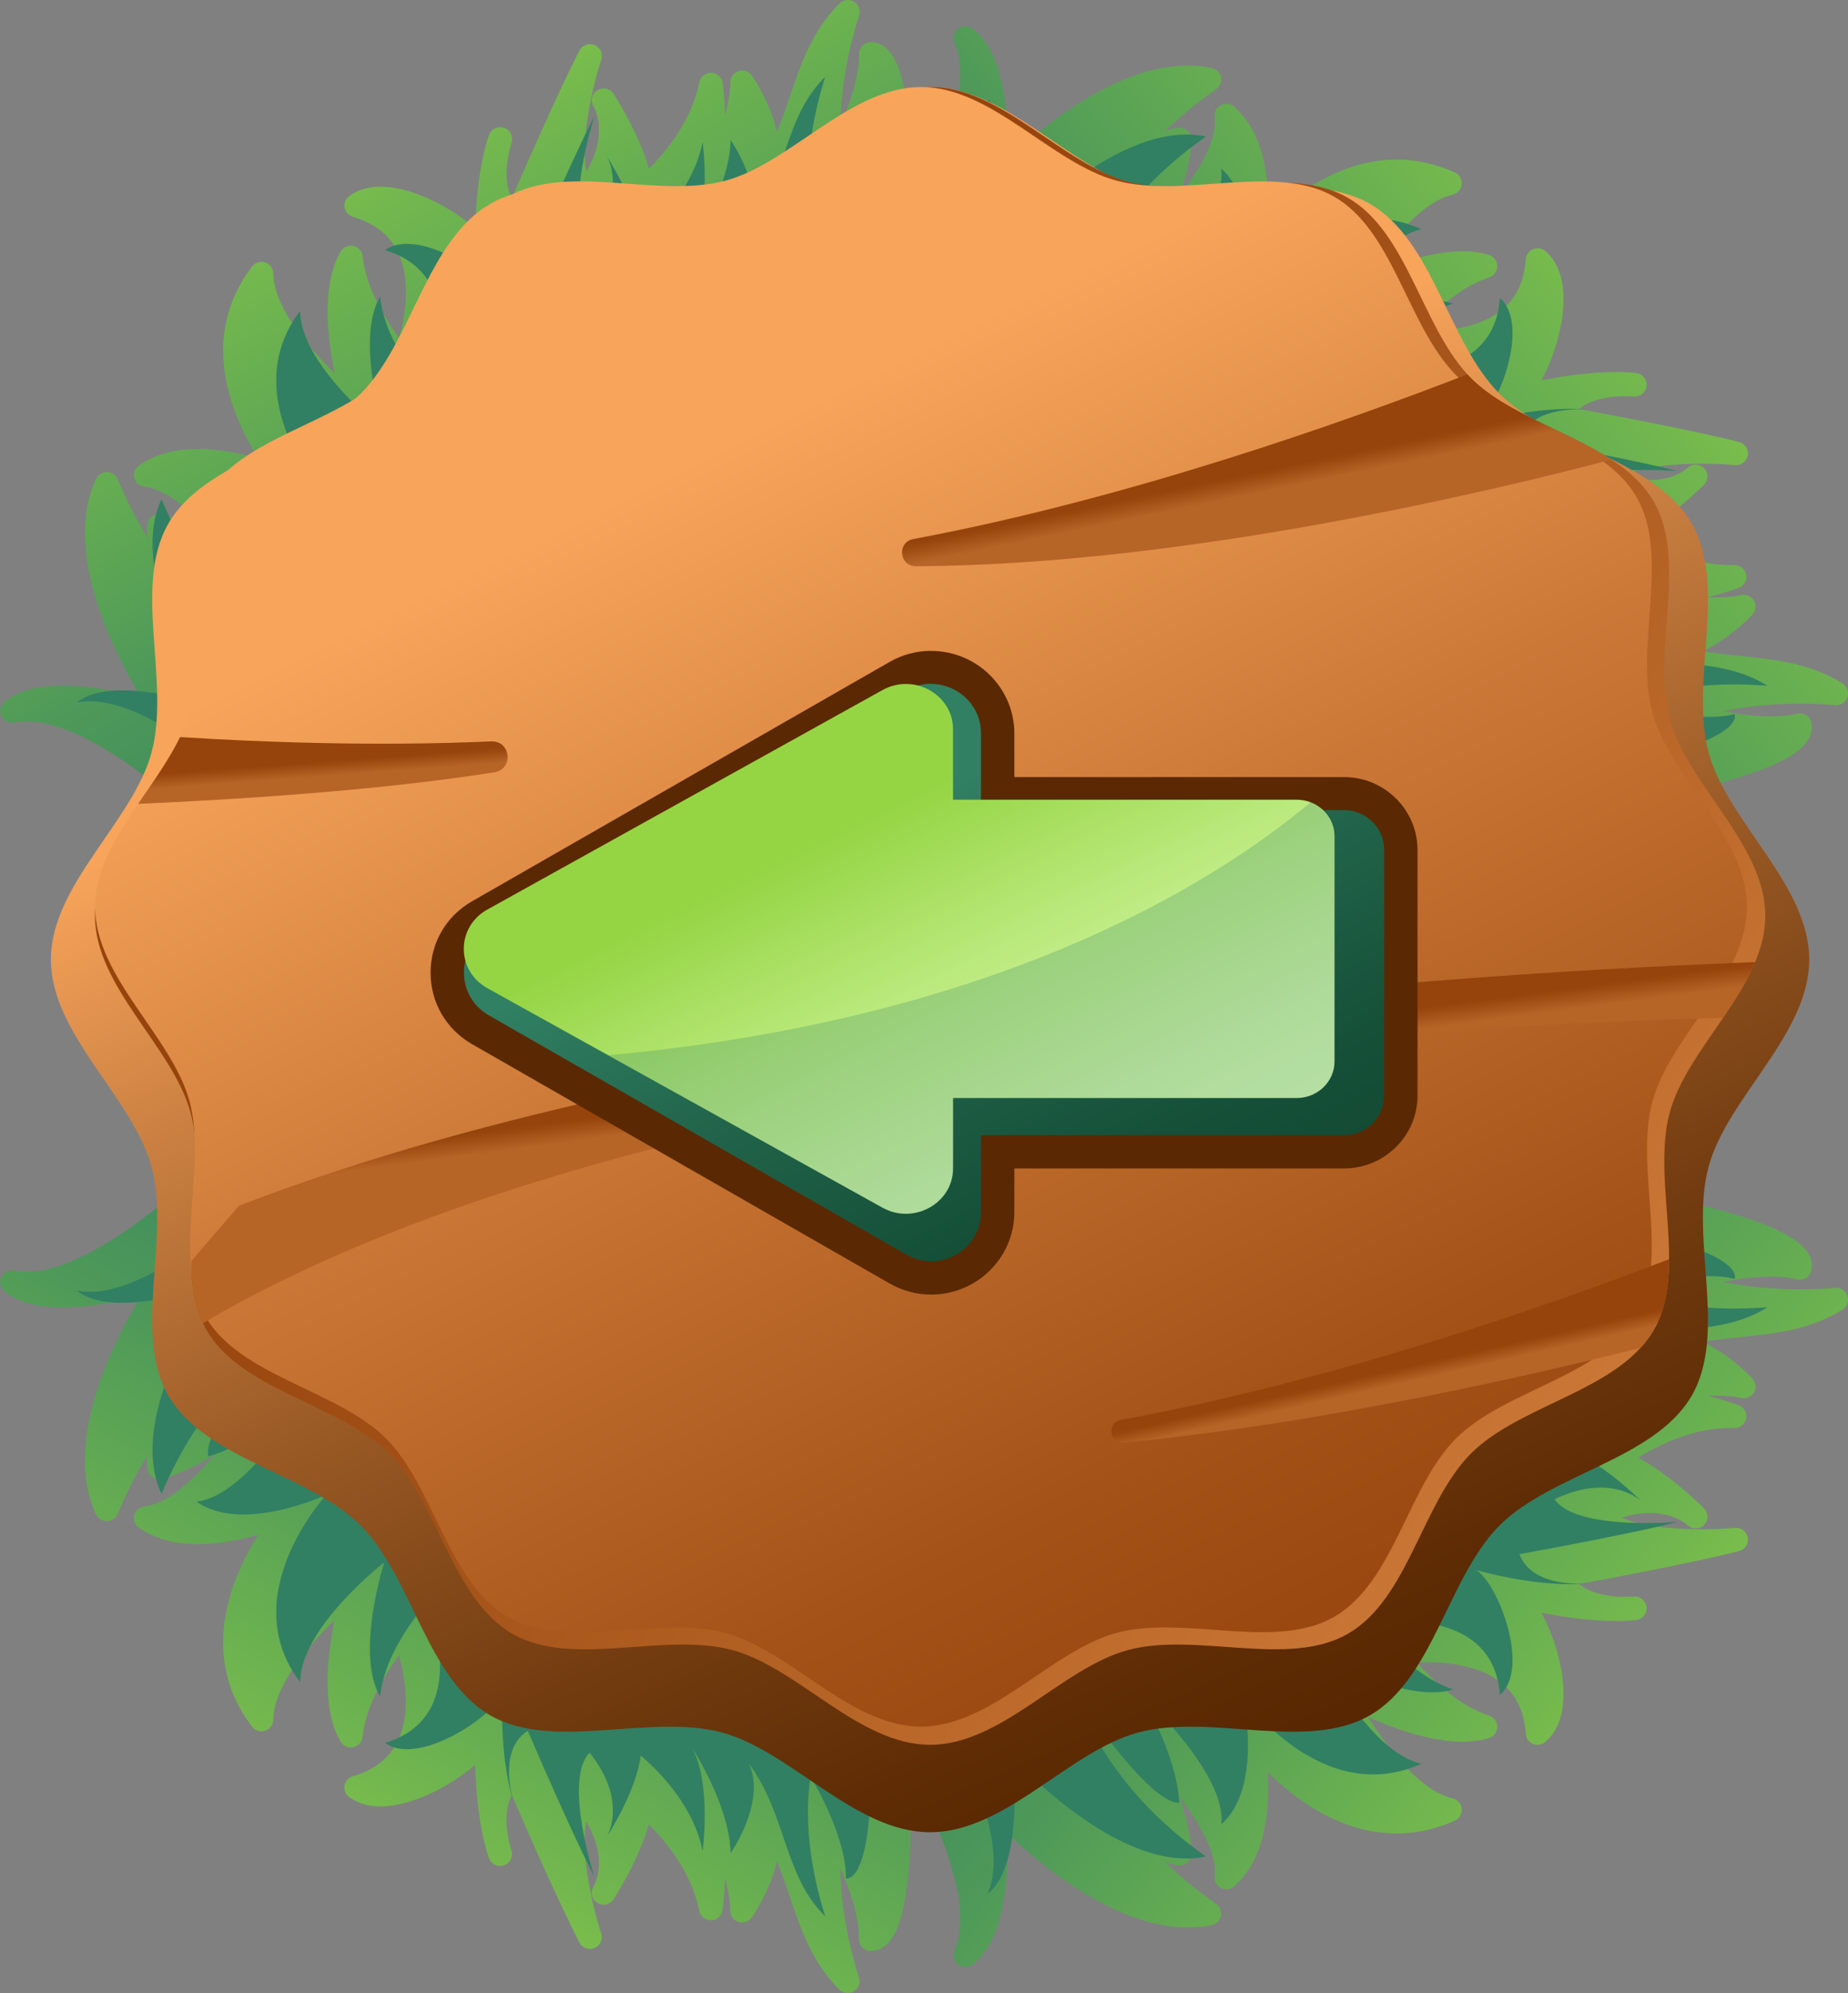 <svg width="51" height="55" viewBox="0 0 51 55" fill="none" xmlns="http://www.w3.org/2000/svg">
<rect x="0" y="0" width="51" height="55" fill="#808080" stroke="none"/>
<g clip-path="url(#clip0_99_200)">
<path d="M6.913 31.029C6.923 31.029 6.934 31.029 6.944 31.029C7.035 31.029 7.124 31.066 7.185 31.133L25.041 50.171C25.097 50.23 25.128 50.307 25.128 50.389C25.128 50.42 25.135 51.179 25.043 51.96C24.9 53.188 24.596 53.784 24.086 53.836C24.074 53.836 24.06 53.838 24.046 53.839C23.957 53.843 23.87 53.81 23.805 53.748C23.741 53.685 23.706 53.6 23.706 53.51C23.713 52.887 23.453 52.145 23.191 51.56C23.201 52.28 23.31 53.32 23.708 54.579C23.753 54.721 23.694 54.875 23.566 54.953C23.524 54.979 23.477 54.995 23.43 54.998C23.336 55.009 23.238 54.976 23.167 54.907C22.42 54.172 22.107 53.252 21.803 52.36C21.692 52.031 21.578 51.697 21.442 51.366C21.248 52.192 20.779 52.869 20.748 52.914C20.692 52.994 20.605 53.043 20.512 53.051C20.465 53.056 20.418 53.051 20.371 53.036C20.233 52.987 20.142 52.854 20.152 52.708C20.152 52.703 20.163 52.395 20.008 51.828C19.994 52.32 19.947 52.675 19.941 52.712C19.92 52.861 19.8 52.975 19.652 52.991C19.643 52.991 19.634 52.991 19.625 52.991C19.465 52.994 19.325 52.883 19.296 52.727C19.093 51.678 18.372 50.81 17.908 50.344C17.615 51.359 16.964 52.364 16.931 52.414C16.875 52.499 16.784 52.551 16.69 52.559C16.618 52.566 16.545 52.551 16.48 52.509C16.329 52.412 16.285 52.213 16.381 52.062C16.398 52.033 16.807 51.331 16.18 50.268C16.023 51.019 16.288 52.414 16.592 53.358C16.645 53.519 16.564 53.69 16.407 53.756C16.378 53.768 16.346 53.777 16.315 53.781C16.186 53.794 16.055 53.729 15.992 53.609C15.967 53.562 15.402 52.486 14.124 49.535C13.805 50.124 14.11 51.054 14.114 51.064C14.17 51.232 14.081 51.414 13.913 51.473C13.887 51.482 13.863 51.487 13.836 51.49C13.693 51.506 13.552 51.423 13.498 51.284C13.482 51.243 13.154 50.37 13.114 48.7C12.487 49.244 11.534 49.755 10.73 49.838C10.29 49.883 9.922 49.8 9.637 49.592C9.538 49.519 9.487 49.396 9.508 49.275C9.529 49.154 9.618 49.055 9.737 49.019C10.348 48.835 10.758 48.511 10.988 48.024C11.349 47.26 11.178 46.276 11.011 45.675C10.636 46.188 10.091 47.063 10.007 47.929C9.993 48.069 9.89 48.185 9.753 48.215C9.74 48.218 9.728 48.22 9.716 48.22C9.59 48.232 9.466 48.172 9.4 48.062C8.868 47.162 9.03 45.693 9.234 44.702C8.466 45.449 7.553 46.552 7.541 47.456C7.54 47.595 7.449 47.718 7.316 47.761C7.293 47.768 7.271 47.773 7.248 47.775C7.136 47.787 7.023 47.74 6.953 47.647C5.464 45.686 6.386 43.529 7.128 42.351C6.78 42.452 6.374 42.544 5.953 42.587C5.075 42.677 4.361 42.531 3.831 42.156C3.721 42.078 3.67 41.939 3.705 41.809C3.74 41.679 3.852 41.584 3.988 41.57C4.604 41.508 5.318 40.865 5.927 40.146C5.482 40.418 4.986 40.662 4.482 40.808C4.463 40.813 4.443 40.816 4.424 40.818C4.356 40.825 4.288 40.811 4.229 40.777C4.152 40.733 4.096 40.661 4.073 40.574C4.042 40.448 4.046 40.3 4.082 40.139C3.789 40.619 3.504 41.163 3.248 41.776C3.201 41.887 3.098 41.963 2.979 41.975C2.97 41.975 2.962 41.975 2.953 41.975C2.824 41.979 2.703 41.904 2.649 41.788C1.726 39.819 3.101 37.075 3.888 35.767C3.461 35.876 2.918 35.992 2.368 36.048C1.328 36.155 0.572 36.013 0.12 35.63C0.007 35.533 -0.026 35.374 0.038 35.24C0.089 35.138 0.188 35.071 0.298 35.06C0.33 35.057 0.363 35.059 0.396 35.066C0.564 35.098 0.749 35.105 0.949 35.085C3.281 34.846 6.676 31.17 6.711 31.132C6.765 31.073 6.84 31.035 6.918 31.028L6.913 31.029Z" fill="url(#paint0_linear_99_200)"/>
<path d="M5.974 35.459C5.974 35.459 3.421 39.01 4.457 41.225C5.826 37.958 8.014 36.839 8.014 36.839C8.014 36.839 5.539 39.353 5.752 40.19C7.142 39.789 8.492 38.454 8.492 38.454C8.492 38.454 6.847 41.293 5.423 41.438C6.686 42.336 9.007 41.25 9.007 41.25C9.007 41.25 6.457 44.013 8.281 46.417C8.302 44.896 10.606 43.112 10.606 43.112C10.606 43.112 9.793 45.636 10.491 46.815C10.615 45.507 11.787 44.225 11.787 44.225C11.787 44.225 13.123 47.349 10.625 48.097C11.54 48.762 13.655 47.352 13.866 46.704C13.786 48.712 14.182 49.743 14.182 49.743C14.182 49.743 13.699 48.319 14.564 47.761C15.842 50.733 16.402 51.794 16.402 51.794C16.402 51.794 15.538 49.112 16.271 48.367C17.358 49.731 16.739 50.701 16.739 50.701C16.739 50.701 17.563 49.441 17.68 48.447C17.68 48.447 19.095 49.552 19.39 51.085C19.39 51.085 19.646 49.228 19.091 48.213C20.229 50.061 20.161 51.141 20.161 51.141C20.161 51.141 21.168 49.708 20.662 48.66C21.718 50.087 21.62 51.75 22.774 52.883C22.036 50.546 22.374 49.038 22.374 49.038C22.374 49.038 23.36 50.635 23.346 51.842C24.058 51.814 24.034 49.046 24.034 49.046L8.051 32.005C8.051 32.005 4.335 36.058 2.126 35.615C3.11 36.451 5.981 35.459 5.981 35.459H5.974Z" fill="#318063"/>
<path d="M23.8 46.607C23.8 46.597 23.804 46.587 23.805 46.576C23.825 46.488 23.881 46.412 23.961 46.365L46.605 33.276C46.675 33.234 46.759 33.222 46.839 33.24C46.871 33.247 47.616 33.408 48.365 33.669C49.539 34.078 50.058 34.504 49.998 35.01C49.998 35.022 49.995 35.036 49.993 35.048C49.977 35.136 49.925 35.213 49.85 35.261C49.775 35.31 49.682 35.325 49.595 35.305C48.984 35.161 48.197 35.249 47.565 35.374C48.276 35.523 49.321 35.648 50.648 35.54C50.798 35.528 50.935 35.618 50.984 35.76C51 35.807 51.005 35.855 51 35.902C50.988 35.996 50.935 36.084 50.852 36.138C49.965 36.699 48.991 36.8 48.049 36.897C47.702 36.933 47.347 36.969 46.993 37.028C47.763 37.397 48.325 38.002 48.361 38.041C48.428 38.112 48.456 38.208 48.445 38.3C48.44 38.346 48.424 38.391 48.398 38.433C48.321 38.556 48.169 38.613 48.028 38.573C48.023 38.573 47.722 38.494 47.131 38.52C47.611 38.641 47.949 38.766 47.984 38.778C48.126 38.831 48.213 38.973 48.194 39.121C48.194 39.129 48.192 39.138 48.19 39.145C48.159 39.301 48.019 39.412 47.859 39.407C46.782 39.37 45.77 39.878 45.209 40.224C46.141 40.732 46.986 41.584 47.028 41.627C47.099 41.7 47.129 41.799 47.119 41.892C47.11 41.963 47.078 42.031 47.024 42.084C46.897 42.209 46.689 42.209 46.564 42.083C46.537 42.059 45.939 41.509 44.755 41.882C45.461 42.201 46.89 42.251 47.883 42.164C48.052 42.15 48.204 42.265 48.234 42.431C48.239 42.464 48.241 42.495 48.237 42.526C48.222 42.654 48.129 42.765 47.996 42.802C47.946 42.816 46.763 43.126 43.581 43.711C44.091 44.149 45.07 44.059 45.082 44.059C45.258 44.042 45.417 44.168 45.44 44.343C45.443 44.369 45.443 44.395 45.44 44.421C45.422 44.563 45.31 44.683 45.162 44.704C45.117 44.711 44.188 44.835 42.537 44.504C42.934 45.23 43.227 46.266 43.131 47.065C43.078 47.499 42.916 47.839 42.649 48.069C42.555 48.151 42.424 48.172 42.309 48.125C42.194 48.078 42.117 47.971 42.108 47.848C42.063 47.215 41.834 46.748 41.406 46.417C40.736 45.899 39.731 45.847 39.103 45.876C39.523 46.353 40.263 47.073 41.096 47.344C41.23 47.387 41.321 47.513 41.321 47.654C41.321 47.666 41.321 47.68 41.319 47.692C41.303 47.816 41.216 47.924 41.094 47.962C40.092 48.279 38.684 47.797 37.755 47.382C38.321 48.289 39.202 49.417 40.089 49.628C40.225 49.661 40.324 49.776 40.338 49.914C40.34 49.937 40.34 49.961 40.338 49.983C40.324 50.094 40.255 50.193 40.148 50.242C37.893 51.25 35.977 49.883 34.982 48.906C35.005 49.265 35.005 49.677 34.954 50.096C34.849 50.966 34.549 51.626 34.062 52.055C33.961 52.145 33.815 52.163 33.694 52.1C33.574 52.038 33.504 51.908 33.521 51.775C33.595 51.165 33.12 50.332 32.549 49.585C32.717 50.075 32.849 50.609 32.883 51.13C32.883 51.149 32.883 51.17 32.883 51.189C32.874 51.257 32.846 51.319 32.799 51.369C32.739 51.435 32.654 51.471 32.565 51.475C32.432 51.478 32.289 51.44 32.139 51.371C32.546 51.761 33.017 52.156 33.563 52.54C33.661 52.609 33.713 52.726 33.699 52.843C33.699 52.852 33.697 52.861 33.696 52.869C33.67 52.996 33.572 53.095 33.444 53.122C31.305 53.581 28.912 51.646 27.8 50.595C27.812 51.033 27.807 51.584 27.741 52.13C27.617 53.16 27.312 53.862 26.835 54.214C26.716 54.302 26.551 54.298 26.436 54.207C26.346 54.136 26.303 54.023 26.315 53.914C26.319 53.883 26.327 53.85 26.341 53.82C26.411 53.666 26.458 53.488 26.483 53.29C26.762 50.981 23.898 46.883 23.868 46.841C23.821 46.775 23.802 46.696 23.812 46.616L23.8 46.607Z" fill="url(#paint1_linear_99_200)"/>
<path d="M27.947 48.494C27.947 48.494 30.874 51.749 33.28 51.232C30.371 49.188 29.755 46.822 29.755 46.822C29.755 46.822 31.68 49.772 32.547 49.751C32.46 48.319 31.446 46.715 31.446 46.715C31.446 46.715 33.874 48.934 33.703 50.346C34.863 49.32 34.307 46.833 34.307 46.833C34.307 46.833 36.46 49.911 39.225 48.674C37.734 48.319 36.49 45.694 36.49 45.694C36.49 45.694 38.792 47.039 40.104 46.621C38.846 46.212 37.846 44.795 37.846 44.795C37.846 44.795 41.211 44.193 41.394 46.774C42.249 46.034 41.33 43.675 40.74 43.33C42.694 43.851 43.796 43.694 43.796 43.694C43.796 43.694 42.289 43.848 41.932 42.888C45.134 42.308 46.3 41.998 46.3 41.998C46.3 41.998 43.474 42.244 42.904 41.371C44.483 40.619 45.3 41.431 45.3 41.431C45.3 41.431 44.244 40.358 43.293 40.025C43.293 40.025 44.691 38.899 46.263 38.951C46.263 38.951 44.494 38.293 43.375 38.608C45.443 37.915 46.489 38.218 46.489 38.218C46.489 38.218 45.302 36.928 44.16 37.188C45.796 36.481 47.408 36.941 48.775 36.074C46.316 36.273 44.907 35.613 44.907 35.613C44.907 35.613 46.693 35.01 47.876 35.291C48.005 34.594 45.281 34.009 45.281 34.009L25.011 45.726C25.011 45.726 28.175 50.217 27.252 52.258C28.292 51.49 27.949 48.492 27.949 48.492L27.947 48.494Z" fill="#318063"/>
<path d="M6.913 23.971C6.924 23.971 6.934 23.971 6.945 23.971C7.035 23.971 7.124 23.934 7.185 23.867L25.043 4.831C25.099 4.772 25.13 4.694 25.13 4.613C25.13 4.582 25.137 3.823 25.045 3.042C24.902 1.814 24.598 1.218 24.088 1.166C24.076 1.166 24.062 1.164 24.048 1.162C23.959 1.159 23.872 1.192 23.807 1.254C23.743 1.316 23.708 1.401 23.708 1.491C23.715 2.115 23.455 2.856 23.193 3.442C23.203 2.721 23.312 1.682 23.71 0.423C23.755 0.281 23.696 0.126 23.568 0.048C23.526 0.022 23.479 0.007 23.432 0.003C23.338 -0.007 23.24 0.026 23.169 0.095C22.422 0.83 22.109 1.75 21.805 2.642C21.694 2.971 21.58 3.305 21.444 3.636C21.25 2.81 20.781 2.132 20.75 2.087C20.694 2.008 20.607 1.959 20.514 1.95C20.467 1.945 20.42 1.95 20.373 1.966C20.235 2.015 20.144 2.148 20.154 2.293C20.154 2.299 20.165 2.607 20.01 3.173C19.996 2.681 19.948 2.326 19.943 2.29C19.922 2.141 19.802 2.027 19.654 2.011C19.645 2.011 19.636 2.011 19.627 2.011C19.467 2.008 19.327 2.118 19.298 2.274C19.095 3.324 18.374 4.192 17.91 4.658C17.617 3.643 16.966 2.638 16.933 2.588C16.877 2.503 16.786 2.451 16.692 2.442C16.62 2.435 16.547 2.451 16.482 2.493C16.331 2.59 16.287 2.789 16.383 2.94C16.4 2.969 16.809 3.671 16.182 4.734C16.025 3.982 16.291 2.588 16.594 1.644C16.646 1.483 16.566 1.311 16.409 1.245C16.38 1.233 16.348 1.225 16.317 1.221C16.188 1.207 16.057 1.273 15.994 1.393C15.969 1.439 15.404 2.515 14.126 5.467C13.807 4.878 14.112 3.948 14.116 3.937C14.172 3.769 14.083 3.587 13.915 3.529C13.889 3.52 13.865 3.515 13.838 3.511C13.695 3.496 13.554 3.579 13.5 3.717C13.484 3.759 13.156 4.632 13.116 6.302C12.489 5.758 11.536 5.247 10.732 5.164C10.292 5.119 9.924 5.202 9.639 5.41C9.54 5.482 9.489 5.605 9.51 5.727C9.531 5.848 9.62 5.947 9.739 5.983C10.35 6.167 10.76 6.491 10.99 6.977C11.351 7.741 11.18 8.725 11.013 9.326C10.638 8.814 10.093 7.939 10.009 7.073C9.995 6.932 9.892 6.816 9.754 6.787C9.742 6.783 9.73 6.782 9.718 6.782C9.592 6.77 9.468 6.83 9.402 6.941C8.87 7.842 9.032 9.311 9.236 10.302C8.468 9.555 7.555 8.452 7.543 7.547C7.541 7.409 7.451 7.286 7.318 7.242C7.295 7.236 7.273 7.23 7.25 7.229C7.138 7.216 7.025 7.263 6.955 7.357C5.466 9.318 6.388 11.474 7.13 12.652C6.782 12.552 6.376 12.46 5.955 12.417C5.077 12.326 4.363 12.472 3.833 12.848C3.723 12.926 3.672 13.064 3.707 13.194C3.742 13.324 3.854 13.42 3.99 13.433C4.606 13.496 5.32 14.138 5.929 14.857C5.484 14.585 4.988 14.341 4.484 14.196C4.465 14.19 4.445 14.187 4.426 14.185C4.358 14.178 4.29 14.192 4.231 14.227C4.154 14.27 4.098 14.343 4.075 14.429C4.044 14.556 4.047 14.703 4.084 14.864C3.791 14.384 3.506 13.841 3.25 13.227C3.203 13.116 3.1 13.04 2.981 13.028C2.972 13.028 2.964 13.028 2.955 13.028C2.826 13.025 2.705 13.099 2.651 13.215C1.728 15.185 3.103 17.928 3.89 19.236C3.463 19.127 2.92 19.011 2.37 18.956C1.33 18.848 0.574 18.99 0.122 19.373C0.009 19.47 -0.024 19.63 0.04 19.763C0.091 19.865 0.19 19.933 0.3 19.943C0.332 19.947 0.365 19.945 0.398 19.938C0.566 19.905 0.751 19.898 0.951 19.919C3.283 20.158 6.678 23.834 6.712 23.872C6.767 23.931 6.842 23.969 6.92 23.976L6.913 23.971Z" fill="url(#paint2_linear_99_200)"/>
<path d="M5.974 19.541C5.974 19.541 3.421 15.99 4.457 13.775C5.826 17.042 8.014 18.161 8.014 18.161C8.014 18.161 5.539 15.647 5.752 14.811C7.142 15.211 8.492 16.546 8.492 16.546C8.492 16.546 6.847 13.707 5.423 13.562C6.686 12.664 9.007 13.75 9.007 13.75C9.007 13.75 6.457 10.988 8.281 8.583C8.302 10.104 10.606 11.888 10.606 11.888C10.606 11.888 9.793 9.364 10.491 8.185C10.615 9.493 11.787 10.774 11.787 10.774C11.787 10.774 13.123 7.651 10.625 6.903C11.54 6.238 13.655 7.65 13.866 8.297C13.786 6.29 14.182 5.259 14.182 5.259C14.182 5.259 13.699 6.683 14.564 7.241C15.842 4.268 16.402 3.208 16.402 3.208C16.402 3.208 15.538 5.89 16.271 6.634C17.358 5.271 16.739 4.301 16.739 4.301C16.739 4.301 17.563 5.56 17.68 6.555C17.68 6.555 19.095 5.45 19.39 3.917C19.39 3.917 19.646 5.774 19.091 6.789C20.229 4.94 20.161 3.861 20.161 3.861C20.161 3.861 21.168 5.294 20.662 6.342C21.718 4.914 21.62 3.251 22.774 2.119C22.036 4.455 22.374 5.964 22.374 5.964C22.374 5.964 23.36 4.367 23.346 3.16C24.058 3.187 24.034 5.955 24.034 5.955L8.051 22.997C8.051 22.997 4.335 18.944 2.126 19.387C3.11 18.55 5.981 19.543 5.981 19.543L5.974 19.541Z" fill="#318063"/>
<path d="M23.8 8.393C23.8 8.403 23.804 8.413 23.805 8.424C23.825 8.512 23.881 8.588 23.961 8.635L46.605 21.724C46.675 21.765 46.759 21.778 46.839 21.76C46.871 21.753 47.616 21.592 48.365 21.331C49.539 20.922 50.058 20.496 49.998 19.99C49.998 19.978 49.995 19.964 49.993 19.952C49.977 19.863 49.925 19.787 49.85 19.739C49.775 19.69 49.682 19.675 49.595 19.695C48.984 19.839 48.197 19.751 47.565 19.626C48.276 19.477 49.321 19.352 50.648 19.46C50.798 19.472 50.935 19.382 50.984 19.24C51 19.193 51.005 19.145 51 19.098C50.988 19.004 50.935 18.916 50.852 18.862C49.965 18.301 48.991 18.201 48.049 18.104C47.702 18.067 47.347 18.031 46.993 17.972C47.763 17.603 48.325 16.998 48.361 16.959C48.428 16.887 48.456 16.792 48.445 16.7C48.44 16.654 48.424 16.609 48.398 16.567C48.321 16.444 48.169 16.387 48.028 16.427C48.023 16.427 47.722 16.506 47.131 16.48C47.611 16.359 47.949 16.235 47.984 16.222C48.126 16.169 48.213 16.027 48.194 15.879C48.194 15.871 48.192 15.862 48.19 15.855C48.159 15.699 48.019 15.588 47.859 15.594C46.782 15.63 45.77 15.122 45.209 14.776C46.141 14.268 46.986 13.416 47.028 13.373C47.099 13.3 47.129 13.201 47.119 13.108C47.11 13.037 47.078 12.969 47.024 12.915C46.897 12.791 46.689 12.791 46.564 12.917C46.537 12.941 45.939 13.491 44.755 13.118C45.461 12.799 46.89 12.749 47.883 12.836C48.052 12.85 48.204 12.735 48.234 12.569C48.239 12.536 48.241 12.505 48.237 12.474C48.222 12.346 48.129 12.235 47.996 12.198C47.946 12.184 46.763 11.874 43.581 11.289C44.091 10.851 45.07 10.941 45.082 10.941C45.258 10.958 45.417 10.832 45.44 10.657C45.443 10.631 45.443 10.605 45.44 10.579C45.422 10.437 45.31 10.317 45.162 10.296C45.117 10.289 44.188 10.165 42.537 10.496C42.934 9.77 43.227 8.734 43.131 7.935C43.078 7.501 42.916 7.161 42.649 6.931C42.555 6.849 42.424 6.828 42.309 6.875C42.194 6.922 42.117 7.029 42.108 7.152C42.063 7.785 41.834 8.252 41.406 8.583C40.736 9.101 39.731 9.153 39.103 9.124C39.523 8.647 40.263 7.927 41.096 7.656C41.23 7.613 41.321 7.487 41.321 7.346C41.321 7.334 41.321 7.32 41.319 7.308C41.303 7.184 41.216 7.076 41.094 7.038C40.092 6.721 38.684 7.203 37.755 7.618C38.321 6.711 39.202 5.583 40.089 5.372C40.225 5.339 40.324 5.224 40.338 5.086C40.34 5.063 40.34 5.039 40.338 5.017C40.324 4.906 40.255 4.807 40.148 4.758C37.893 3.75 35.977 5.117 34.982 6.094C35.005 5.735 35.005 5.323 34.954 4.904C34.849 4.034 34.549 3.374 34.062 2.945C33.961 2.855 33.815 2.837 33.694 2.9C33.574 2.962 33.504 3.092 33.521 3.225C33.595 3.835 33.12 4.668 32.549 5.415C32.717 4.925 32.849 4.391 32.883 3.87C32.883 3.851 32.883 3.83 32.883 3.811C32.874 3.743 32.846 3.681 32.799 3.631C32.739 3.565 32.654 3.529 32.565 3.525C32.432 3.522 32.289 3.56 32.139 3.629C32.546 3.239 33.017 2.844 33.563 2.46C33.661 2.39 33.713 2.274 33.699 2.157C33.699 2.148 33.697 2.139 33.696 2.131C33.67 2.004 33.572 1.905 33.444 1.878C31.305 1.419 28.912 3.354 27.8 4.405C27.812 3.967 27.807 3.416 27.741 2.87C27.617 1.84 27.312 1.138 26.835 0.786C26.716 0.698 26.551 0.702 26.436 0.793C26.346 0.864 26.303 0.977 26.315 1.086C26.319 1.117 26.327 1.15 26.341 1.18C26.411 1.334 26.458 1.512 26.483 1.71C26.762 4.019 23.898 8.117 23.868 8.159C23.821 8.225 23.802 8.304 23.812 8.384L23.8 8.393Z" fill="url(#paint3_linear_99_200)"/>
<path d="M27.947 6.506C27.947 6.506 30.874 3.251 33.28 3.768C30.371 5.812 29.755 8.178 29.755 8.178C29.755 8.178 31.68 5.228 32.547 5.249C32.46 6.681 31.446 8.285 31.446 8.285C31.446 8.285 33.874 6.066 33.703 4.654C34.863 5.68 34.307 8.166 34.307 8.166C34.307 8.166 36.46 5.088 39.225 6.324C37.734 6.679 36.49 9.304 36.49 9.304C36.49 9.304 38.792 7.96 40.104 8.377C38.846 8.786 37.846 10.203 37.846 10.203C37.846 10.203 41.211 10.806 41.394 8.225C42.249 8.964 41.33 11.324 40.74 11.668C42.694 11.147 43.796 11.305 43.796 11.305C43.796 11.305 42.289 11.15 41.932 12.11C45.134 12.69 46.3 13 46.3 13C46.3 13 43.474 12.754 42.904 13.627C44.483 14.379 45.3 13.567 45.3 13.567C45.3 13.567 44.244 14.641 43.293 14.973C43.293 14.973 44.691 16.099 46.263 16.047C46.263 16.047 44.494 16.706 43.375 16.39C45.443 17.083 46.489 16.78 46.489 16.78C46.489 16.78 45.302 18.071 44.16 17.811C45.796 18.517 47.408 18.057 48.775 18.925C46.316 18.725 44.907 19.385 44.907 19.385C44.907 19.385 46.693 19.988 47.876 19.708C48.005 20.404 45.281 20.989 45.281 20.989L25.011 9.273C25.011 9.273 28.175 4.781 27.252 2.74C28.292 3.508 27.949 6.506 27.949 6.506H27.947Z" fill="#318063"/>
<path d="M49.93 26.481C49.93 28.547 47.666 30.29 47.153 32.195C46.623 34.166 47.689 36.796 46.682 38.523C45.661 40.274 42.823 40.666 41.392 42.088C39.961 43.508 39.565 46.325 37.801 47.338C36.06 48.338 33.411 47.279 31.425 47.806C29.505 48.315 27.75 50.562 25.668 50.562C23.585 50.562 21.83 48.315 19.91 47.806C17.924 47.279 15.274 48.338 13.534 47.338C11.77 46.325 11.376 43.508 9.943 42.088C8.512 40.668 5.674 40.274 4.653 38.523C3.646 36.796 4.712 34.166 4.182 32.195C3.669 30.29 1.405 28.547 1.405 26.481C1.405 24.414 3.669 22.671 4.182 20.766C4.712 18.795 3.646 16.165 4.653 14.438C5.674 12.687 8.512 12.295 9.943 10.873C11.374 9.453 11.77 6.636 13.534 5.623C15.274 4.623 17.924 5.682 19.91 5.155C21.83 4.646 23.585 2.399 25.668 2.399C27.75 2.399 29.505 4.646 31.425 5.155C33.411 5.682 36.06 4.623 37.801 5.623C39.565 6.636 39.959 9.453 41.392 10.873C42.823 12.294 45.661 12.687 46.682 14.438C47.689 16.165 46.623 18.795 47.153 20.766C47.666 22.671 49.93 24.414 49.93 26.481Z" fill="url(#paint4_linear_99_200)"/>
<path d="M48.717 25.275C48.717 25.713 48.611 26.138 48.436 26.55C48.218 27.075 47.895 27.582 47.555 28.085C46.963 28.958 46.321 29.81 46.08 30.702C45.752 31.922 46.066 33.406 46.063 34.745C46.059 35.462 45.967 36.141 45.632 36.715C45.532 36.886 45.413 37.044 45.279 37.189C44.122 38.464 41.827 38.89 40.607 40.099C39.247 41.449 38.872 44.125 37.197 45.087C35.544 46.036 33.027 45.031 31.139 45.532C29.315 46.015 27.648 48.149 25.669 48.149C23.69 48.149 22.023 46.015 20.198 45.532C18.311 45.031 15.795 46.038 14.142 45.087C12.466 44.125 12.091 41.449 10.73 40.099C9.37 38.75 6.674 38.377 5.705 36.715C5.667 36.649 5.632 36.583 5.601 36.514C5.36 36.001 5.283 35.415 5.278 34.799C5.265 33.444 5.592 31.937 5.258 30.702C4.771 28.892 2.621 27.236 2.621 25.273C2.621 23.311 4.771 21.655 5.258 19.843C5.763 17.97 4.749 15.472 5.705 13.832C6.676 12.169 9.372 11.796 10.73 10.445C12.089 9.096 12.466 6.42 14.142 5.458C15.795 4.509 18.311 5.515 20.198 5.015C22.022 4.532 23.69 2.397 25.669 2.397C27.648 2.397 29.315 4.532 31.139 5.015C33.027 5.515 35.544 4.509 37.197 5.458C38.827 6.394 39.226 8.949 40.495 10.329C40.532 10.369 40.569 10.409 40.607 10.445C41.584 11.415 43.248 11.88 44.469 12.682C44.949 12.995 45.359 13.362 45.633 13.832C46.59 15.472 45.577 17.97 46.082 19.843C46.569 21.653 48.719 23.309 48.719 25.273L48.717 25.275Z" fill="url(#paint5_linear_99_200)"/>
<path d="M45.602 30.392C45.103 32.244 46.105 34.716 45.16 36.339C44.202 37.983 41.535 38.352 40.19 39.687C38.846 41.021 38.474 43.668 36.816 44.619C35.181 45.558 32.692 44.563 30.826 45.057C29.022 45.537 27.371 47.647 25.416 47.647C23.462 47.647 21.809 45.535 20.006 45.057C18.14 44.562 15.65 45.556 14.016 44.619C12.358 43.668 11.986 41.021 10.643 39.685C9.297 38.352 6.63 37.983 5.672 36.337C4.726 34.714 5.728 32.244 5.23 30.39C4.747 28.601 2.623 26.962 2.623 25.022C2.623 24.014 3.195 23.089 3.815 22.181C4.234 21.566 4.674 20.956 4.972 20.338C5.08 20.111 5.171 19.883 5.232 19.654C5.731 17.802 4.73 15.33 5.674 13.709C6.632 12.063 9.299 11.694 10.644 10.361C11.988 9.025 12.36 6.378 14.018 5.427C15.651 4.488 18.14 5.483 20.008 4.989C21.81 4.509 23.462 2.401 25.418 2.401C27.374 2.401 29.024 4.511 30.826 4.989C32.692 5.484 35.183 4.49 36.818 5.427C38.399 6.335 38.809 8.786 40.015 10.17C40.069 10.236 40.129 10.3 40.191 10.361C41.157 11.318 42.799 11.777 44.005 12.569C44.481 12.881 44.89 13.243 45.16 13.711C46.106 15.332 45.104 17.802 45.602 19.656C46.085 21.445 48.211 23.084 48.211 25.026C48.211 26.967 46.084 28.604 45.602 30.394V30.392Z" fill="url(#paint6_linear_99_200)"/>
<path d="M13.643 21.312C10.431 21.821 6.43 22.069 3.812 22.183C4.231 21.568 4.67 20.958 4.969 20.34C7.255 20.484 10.381 20.6 13.554 20.459C14.1 20.435 14.182 21.227 13.643 21.313V21.312Z" fill="url(#paint7_linear_99_200)"/>
<path d="M48.436 26.552C48.218 27.076 47.895 27.584 47.555 28.086C23.013 28.779 11.072 33.281 5.6 36.515C5.36 36.003 5.283 35.417 5.278 34.8C5.677 34.334 6.115 33.827 6.599 33.271C20.159 28.033 41.247 26.82 48.436 26.552Z" fill="url(#paint8_linear_99_200)"/>
<path d="M46.063 34.747C46.059 35.464 45.967 36.143 45.632 36.716C45.532 36.888 45.413 37.045 45.279 37.191C42.912 37.794 36.856 39.239 31.024 39.812C30.617 39.852 30.532 39.256 30.935 39.183C36.886 38.093 42.865 35.982 46.064 34.748L46.063 34.747Z" fill="url(#paint9_linear_99_200)"/>
<path d="M44.468 12.685C41.432 13.485 32.75 15.595 25.278 15.626C24.814 15.628 24.748 14.961 25.205 14.875C31.163 13.764 37.226 11.601 40.495 10.331C40.532 10.371 40.569 10.411 40.607 10.447C41.584 11.417 43.248 11.881 44.469 12.683L44.468 12.685Z" fill="url(#paint10_linear_99_200)"/>
<path d="M25.697 35.268C25.38 35.268 25.064 35.183 24.783 35.022L13.259 28.419C12.684 28.09 12.342 27.501 12.342 26.843C12.342 26.184 12.684 25.595 13.259 25.266L24.783 18.663C25.064 18.502 25.38 18.417 25.697 18.417C26.709 18.417 27.533 19.235 27.533 20.239V21.899H37.094C37.958 21.899 38.659 22.597 38.659 23.453V30.229C38.659 31.087 37.956 31.783 37.094 31.783H27.533V33.442C27.533 34.447 26.709 35.265 25.697 35.265V35.268Z" fill="url(#paint11_linear_99_200)"/>
<path d="M25.697 18.874C26.415 18.874 27.072 19.444 27.072 20.239V22.356H37.094C37.705 22.356 38.199 22.848 38.199 23.453V30.229C38.199 30.835 37.703 31.326 37.094 31.326H27.072V33.442C27.072 34.237 26.415 34.807 25.697 34.807C25.468 34.807 25.235 34.75 25.013 34.622L13.491 28.019C12.575 27.494 12.575 26.183 13.491 25.658L25.013 19.055C25.235 18.928 25.468 18.869 25.697 18.869M25.697 17.96C25.299 17.96 24.903 18.065 24.552 18.266L13.03 24.87C12.311 25.282 11.883 26.018 11.883 26.843C11.883 27.667 12.313 28.403 13.03 28.816L24.552 35.419C24.903 35.62 25.299 35.725 25.697 35.725C26.964 35.725 27.994 34.703 27.994 33.446V32.244H37.094C38.211 32.244 39.12 31.341 39.12 30.233V23.456C39.12 22.348 38.211 21.445 37.094 21.445H27.994V20.243C27.994 18.985 26.964 17.963 25.697 17.963V17.96Z" fill="#5A2903"/>
<path d="M36.828 23.077V29.294C36.828 29.848 36.361 30.3 35.783 30.3H26.301V32.242C26.301 33.205 25.217 33.806 24.353 33.325L16.786 29.122L13.449 27.269C12.583 26.787 12.583 25.583 13.449 25.1L24.353 19.044C25.217 18.563 26.301 19.164 26.301 20.127V22.069H35.783C35.921 22.069 36.05 22.093 36.17 22.141C36.558 22.289 36.828 22.651 36.828 23.075V23.077Z" fill="url(#paint12_linear_99_200)"/>
<g opacity="0.25">
<path d="M36.828 23.077V29.294C36.828 29.848 36.361 30.3 35.783 30.3H26.301V32.242C26.301 33.205 25.217 33.806 24.353 33.325L16.786 29.122C27.401 28.137 33.364 24.483 36.169 22.141C36.556 22.289 36.827 22.651 36.827 23.075L36.828 23.077Z" fill="#318063"/>
</g>
</g>
<defs>
<linearGradient id="paint0_linear_99_200" x1="6.717" y1="54.354" x2="18.751" y2="32.588" gradientUnits="userSpaceOnUse">
<stop stop-color="#95D543"/>
<stop offset="0.26" stop-color="#72B74E"/>
<stop offset="0.58" stop-color="#4E9959"/>
<stop offset="0.83" stop-color="#388660"/>
<stop offset="1" stop-color="#318063"/>
</linearGradient>
<linearGradient id="paint1_linear_99_200" x1="46.691" y1="51.937" x2="28.187" y2="35.235" gradientUnits="userSpaceOnUse">
<stop stop-color="#95D543"/>
<stop offset="0.26" stop-color="#72B74E"/>
<stop offset="0.58" stop-color="#4E9959"/>
<stop offset="0.83" stop-color="#388660"/>
<stop offset="1" stop-color="#318063"/>
</linearGradient>
<linearGradient id="paint2_linear_99_200" x1="6.694" y1="0.65" x2="18.728" y2="22.416" gradientUnits="userSpaceOnUse">
<stop stop-color="#95D543"/>
<stop offset="0.26" stop-color="#72B74E"/>
<stop offset="0.58" stop-color="#4E9959"/>
<stop offset="0.83" stop-color="#388660"/>
<stop offset="1" stop-color="#318063"/>
</linearGradient>
<linearGradient id="paint3_linear_99_200" x1="46.684" y1="3.049" x2="28.18" y2="19.752" gradientUnits="userSpaceOnUse">
<stop stop-color="#95D543"/>
<stop offset="0.26" stop-color="#72B74E"/>
<stop offset="0.58" stop-color="#4E9959"/>
<stop offset="0.83" stop-color="#388660"/>
<stop offset="1" stop-color="#318063"/>
</linearGradient>
<linearGradient id="paint4_linear_99_200" x1="20.896" y1="15.715" x2="35.823" y2="49.884" gradientUnits="userSpaceOnUse">
<stop stop-color="#F8A45B"/>
<stop offset="0.22" stop-color="#C87E40"/>
<stop offset="0.47" stop-color="#975824"/>
<stop offset="0.7" stop-color="#733C10"/>
<stop offset="0.88" stop-color="#5D2B04"/>
<stop offset="1" stop-color="#562500"/>
</linearGradient>
<linearGradient id="paint5_linear_99_200" x1="62.489" y1="53.152" x2="16.203" y2="17.578" gradientUnits="userSpaceOnUse">
<stop stop-color="#F8A45B"/>
<stop offset="0.39" stop-color="#CB7837"/>
<stop offset="0.79" stop-color="#A45218"/>
<stop offset="1" stop-color="#96440C"/>
</linearGradient>
<linearGradient id="paint6_linear_99_200" x1="19.226" y1="12.643" x2="36.199" y2="47.107" gradientUnits="userSpaceOnUse">
<stop stop-color="#F8A45B"/>
<stop offset="0.39" stop-color="#CB7837"/>
<stop offset="0.79" stop-color="#A45218"/>
<stop offset="1" stop-color="#96440C"/>
</linearGradient>
<linearGradient id="paint7_linear_99_200" x1="8.77" y1="19.682" x2="9.031" y2="23.169" gradientUnits="userSpaceOnUse">
<stop offset="0.38" stop-color="#96440C"/>
<stop offset="0.4" stop-color="#9A480F"/>
<stop offset="0.5" stop-color="#B76427"/>
</linearGradient>
<linearGradient id="paint8_linear_99_200" x1="26.416" y1="27.586" x2="27.07" y2="32.522" gradientUnits="userSpaceOnUse">
<stop offset="0.38" stop-color="#96440C"/>
<stop offset="0.4" stop-color="#9A480F"/>
<stop offset="0.5" stop-color="#B76427"/>
</linearGradient>
<linearGradient id="paint9_linear_99_200" x1="38.209" y1="36.453" x2="38.999" y2="39.936" gradientUnits="userSpaceOnUse">
<stop offset="0.38" stop-color="#96440C"/>
<stop offset="0.4" stop-color="#9A480F"/>
<stop offset="0.5" stop-color="#B76427"/>
</linearGradient>
<linearGradient id="paint10_linear_99_200" x1="34.108" y1="11.261" x2="35.088" y2="16.002" gradientUnits="userSpaceOnUse">
<stop offset="0.38" stop-color="#96440C"/>
<stop offset="0.4" stop-color="#9A480F"/>
<stop offset="0.5" stop-color="#B76427"/>
</linearGradient>
<linearGradient id="paint11_linear_99_200" x1="24.249" y1="22.68" x2="30.768" y2="35.919" gradientUnits="userSpaceOnUse">
<stop stop-color="#318063"/>
<stop offset="0.35" stop-color="#22664C"/>
<stop offset="0.75" stop-color="#165039"/>
<stop offset="1" stop-color="#124933"/>
</linearGradient>
<linearGradient id="paint12_linear_99_200" x1="23.795" y1="22.621" x2="29.52" y2="34.246" gradientUnits="userSpaceOnUse">
<stop stop-color="#95D543"/>
<stop offset="0.03" stop-color="#98D648"/>
<stop offset="0.35" stop-color="#B8E879"/>
<stop offset="0.63" stop-color="#CFF49D"/>
<stop offset="0.85" stop-color="#DDFCB3"/>
<stop offset="1" stop-color="#E3FFBB"/>
</linearGradient>
<clipPath id="clip0_99_200">
<rect width="51" height="55" fill="white"/>
</clipPath>
</defs>
</svg>
